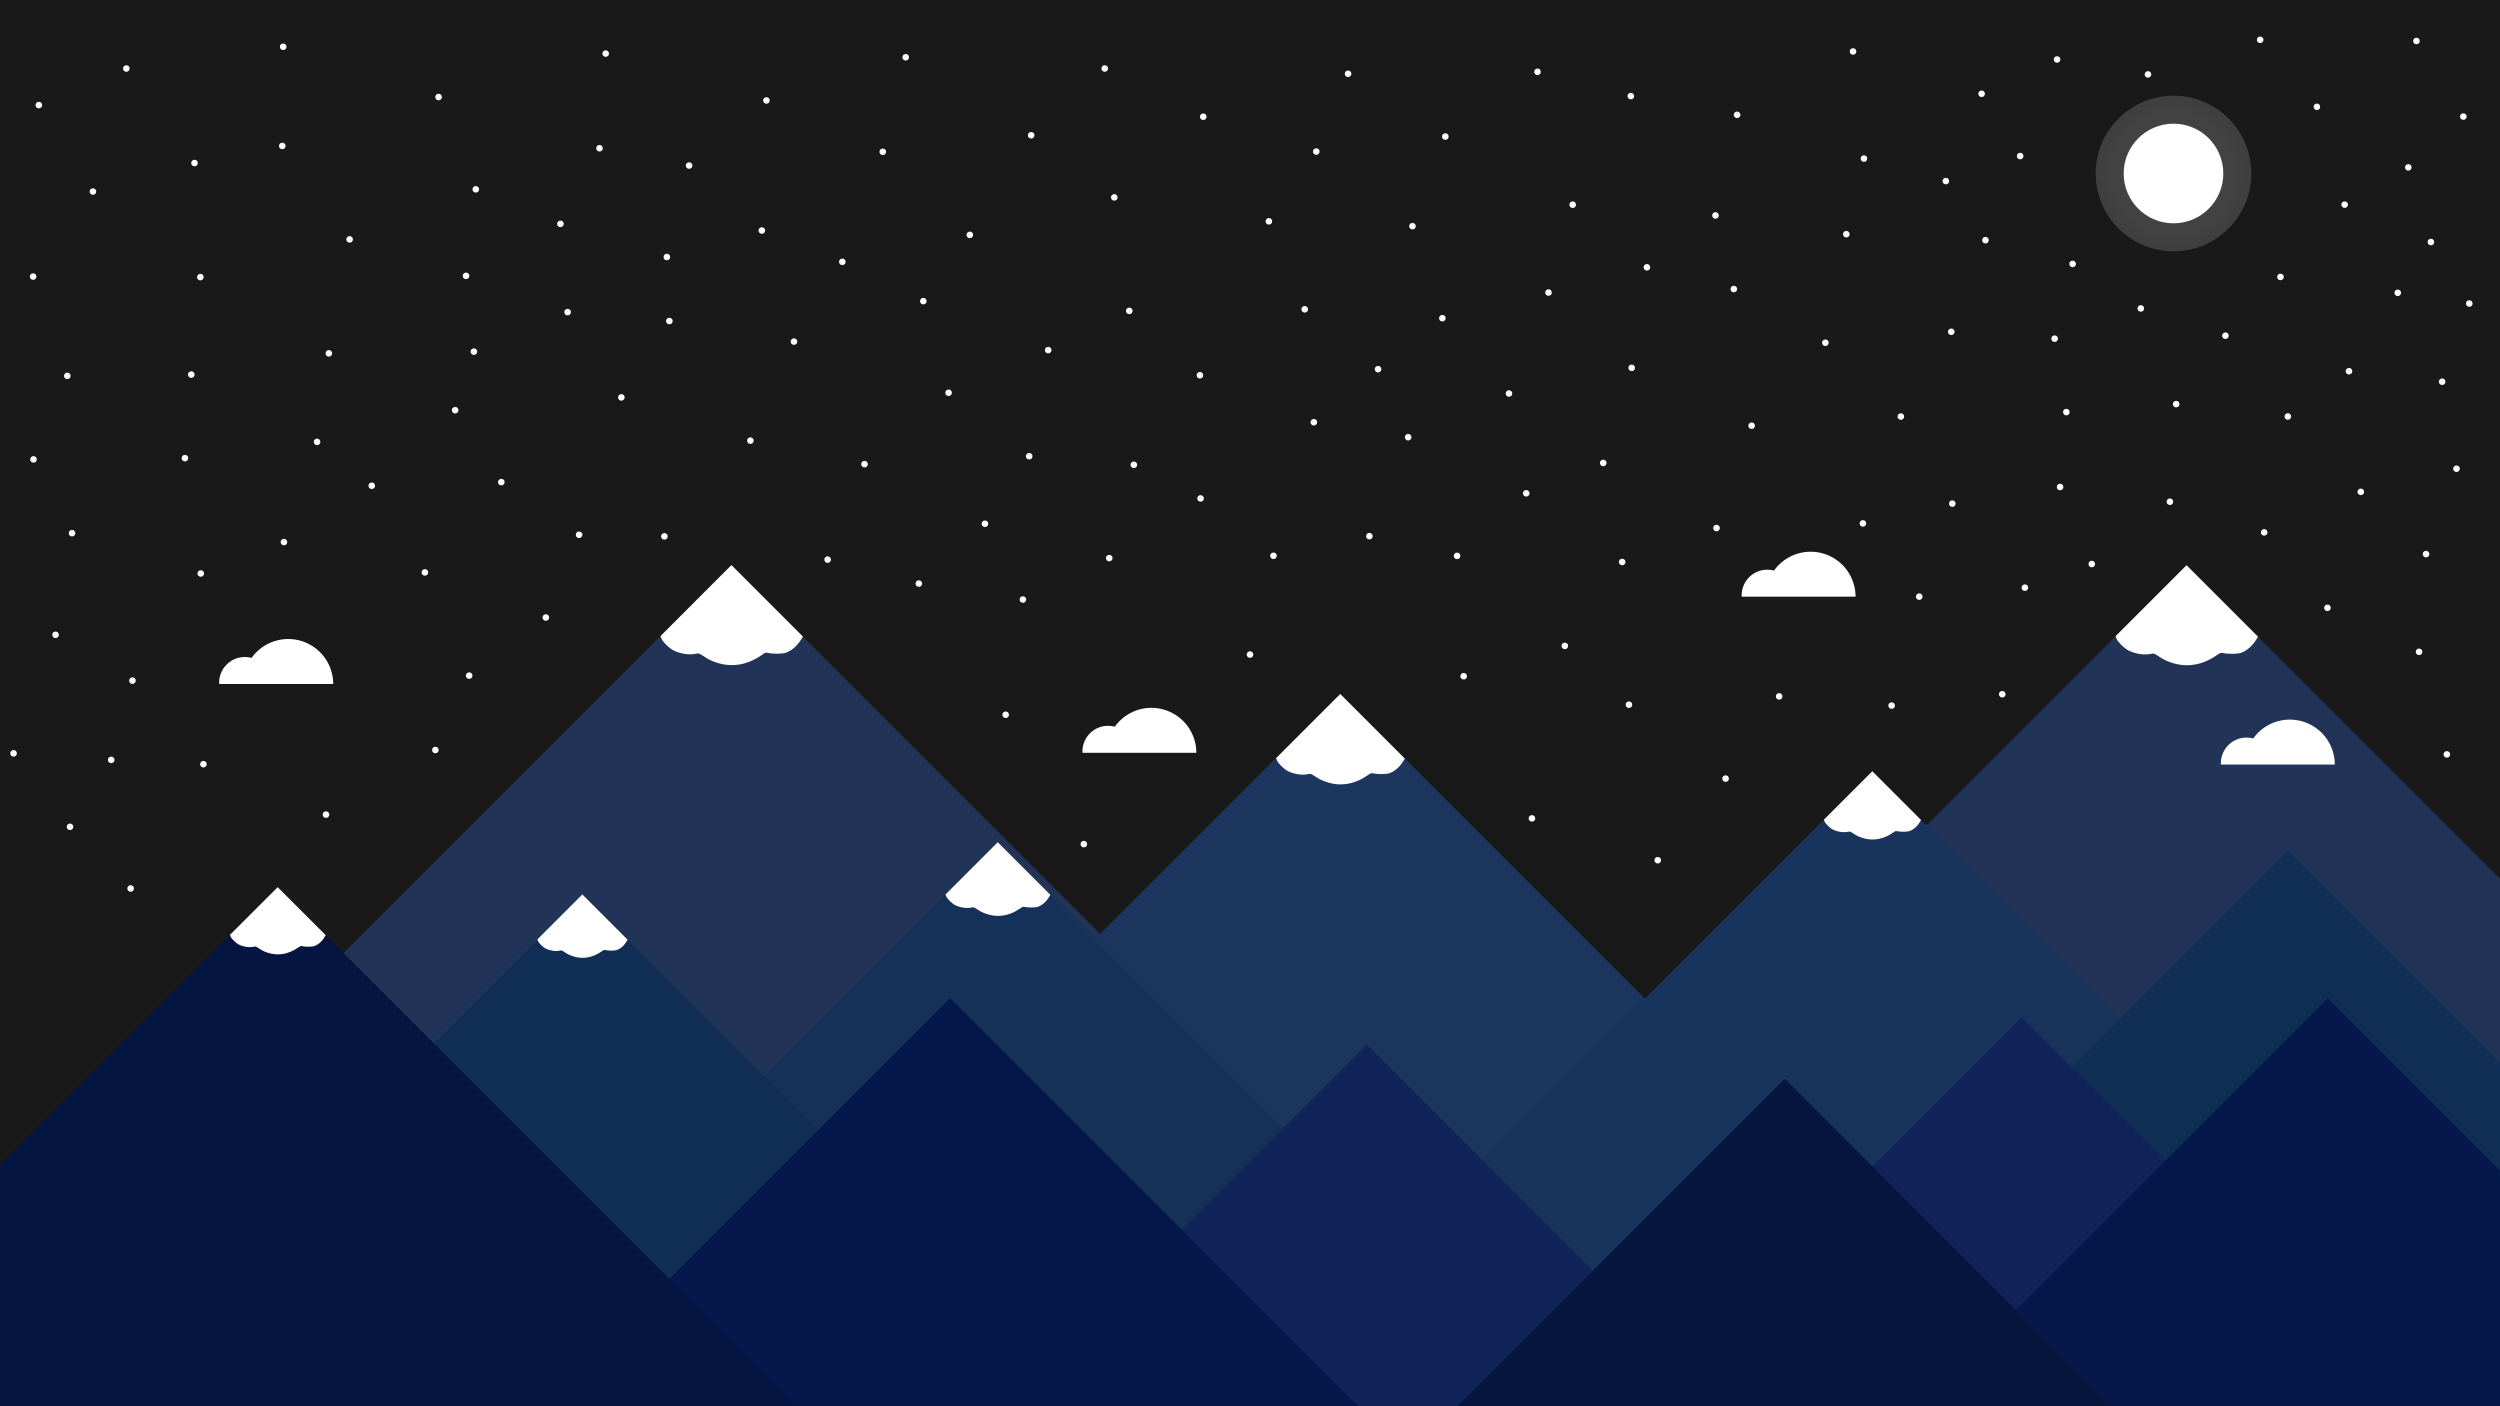 <ns0:svg xmlns:ns0="http://www.w3.org/2000/svg" xmlns:ns1="http://sodipodi.sourceforge.net/DTD/sodipodi-0.dtd" xmlns:ns2="http://www.inkscape.org/namespaces/inkscape" xmlns:ns3="http://www.w3.org/1999/xlink" width="3840" height="2160" viewBox="0 0 1016 571.5" version="1.1" id="svg8" ns1:docname="NightMountains.svg">
  <ns0:defs id="defs2">
    <ns0:linearGradient ns2:collect="always" id="linearGradient887">
      <ns0:stop style="stop-color:#ffffff;stop-opacity:1;" offset="0" id="stop883" />
      <ns0:stop style="stop-color:#ffffff;stop-opacity:0.717" offset="1" id="stop885" />
    </ns0:linearGradient>
    <ns0:radialGradient ns2:collect="always" ns3:href="#linearGradient887" id="radialGradient889" cx="883.311" cy="70.511" fx="883.311" fy="70.511" r="31.618" gradientUnits="userSpaceOnUse" gradientTransform="matrix(1.14,0,0,1.142,-123.982,-10.003)" />
  </ns0:defs>
  <ns1:namedview id="base" pagecolor="#ffffff" bordercolor="#666666" borderopacity="1.0" ns2:pageopacity="0.0" ns2:pageshadow="2" ns2:zoom="0.1767767" ns2:cx="2121.1027" ns2:cy="1029.0457" ns2:document-units="px" ns2:current-layer="layer2" ns2:document-rotation="0" showgrid="false" ns2:window-width="1836" ns2:window-height="1016" ns2:window-x="0" ns2:window-y="0" ns2:window-maximized="1" units="px" borderlayer="true" />
  <ns0:g ns2:label="Background" ns2:groupmode="layer" id="layer1" style="display:inline">
    <ns0:rect style="fill:#191919;fill-opacity:1;stroke:none;stroke-width:0.167;stroke-linecap:round;stroke-linejoin:round;stroke-miterlimit:4;stroke-dasharray:none;paint-order:markers fill stroke" id="rect1040" width="1016" height="571.5" x="0" y="0" />
  </ns0:g>
  <ns0:g ns2:groupmode="layer" id="layer3" ns2:label="Mountains" style="display:inline">
    <ns0:path id="rect898" style="opacity:1;fill:#213457;fill-opacity:1;stroke:none;stroke-width:8.734;stroke-linecap:round;stroke-linejoin:round;paint-order:markers fill stroke" d="M 297.255,229.661 -44.584,571.503 h 683.681 z" />
    <ns0:path id="path916" style="opacity:1;fill:#1c365f;fill-opacity:1;stroke:none;stroke-width:8.734;stroke-linecap:round;stroke-linejoin:round;paint-order:markers fill stroke" d="M 544.674,282.048 202.834,623.89 h 683.681 z" />
    <ns0:path id="path918" style="opacity:1;fill:#213457;fill-opacity:1;stroke:none;stroke-width:8.734;stroke-linecap:round;stroke-linejoin:round;paint-order:markers fill stroke" d="M 888.606,229.711 546.766,571.552 h 683.681 z" />
    <ns0:path id="path922" style="opacity:1;fill:#15315a;fill-opacity:1;stroke:none;stroke-width:8.734;stroke-linecap:round;stroke-linejoin:round;paint-order:markers fill stroke" d="M 405.485,342.288 63.646,684.13 H 747.327 Z" />
    <ns0:path id="path920" style="opacity:1;fill:#112e57;fill-opacity:1;stroke:none;stroke-width:8.734;stroke-linecap:round;stroke-linejoin:round;paint-order:markers fill stroke" d="M 236.665,363.499 -105.175,705.341 h 683.681 z" />
    <ns0:path id="path924" style="opacity:1;fill:#18335c;fill-opacity:1;stroke:none;stroke-width:8.734;stroke-linecap:round;stroke-linejoin:round;paint-order:markers fill stroke" d="M 760.902,313.447 419.063,655.289 h 683.68 z" />
    <ns0:path id="path926" style="opacity:1;fill:#112e57;fill-opacity:1;stroke:none;stroke-width:8.734;stroke-linecap:round;stroke-linejoin:round;paint-order:markers fill stroke" d="M 929.924,345.798 588.084,687.64 h 683.681 z" />
    <ns0:path id="path928" style="opacity:1;fill:#112459;fill-opacity:1;stroke:none;stroke-width:8.734;stroke-linecap:round;stroke-linejoin:round;paint-order:markers fill stroke" d="M 821.684,413.359 479.845,755.201 h 683.681 z" />
    <ns0:path id="path930" style="opacity:1;fill:#112459;fill-opacity:1;stroke:none;stroke-width:8.734;stroke-linecap:round;stroke-linejoin:round;paint-order:markers fill stroke" d="M 555.481,424.442 213.642,766.284 h 683.681 z" />
    <ns0:path id="path934" style="opacity:1;fill:#05184b;fill-opacity:1;stroke:none;stroke-width:8.734;stroke-linecap:round;stroke-linejoin:round;paint-order:markers fill stroke" d="M 386.164,405.594 44.325,747.435 H 728.006 Z" />
    <ns0:path id="path932" style="opacity:1;fill:#041541;fill-opacity:1;stroke:none;stroke-width:8.734;stroke-linecap:round;stroke-linejoin:round;paint-order:markers fill stroke" d="M 112.847,360.533 -228.992,702.374 H 454.689 Z" />
    <ns0:path id="path938" style="opacity:1;fill:#05184b;fill-opacity:1;stroke:none;stroke-width:8.734;stroke-linecap:round;stroke-linejoin:round;paint-order:markers fill stroke" d="M 946.034,405.66 604.195,747.502 h 683.681 z" />
    <ns0:path id="path936" style="opacity:1;fill:#07163f;fill-opacity:1;stroke:none;stroke-width:8.734;stroke-linecap:round;stroke-linejoin:round;paint-order:markers fill stroke" d="M 725.36,438.388 383.52,780.23 h 683.68 z" />
    <ns0:path style="display:inline;opacity:1;fill:#ffffff;fill-opacity:1;stroke-width:0.265" d="m 297.255,229.661 c -8.383,8.384 0,0 -28.82,28.821 l 0.362,1 c 0.491,1.357 3.26,4.056 5.043,4.915 2.861,1.379 6.452,1.874 9.116,1.256 0.975,-0.226 1.165,-0.165 2.778,0.899 2.23,1.471 3.148,1.93 5.37,2.686 6.137,2.087 12.493,1.081 18.26,-2.892 1.721,-1.186 1.832,-1.223 2.91,-0.974 1.788,0.413 5.814,0.417 7.278,-0.155 3.105,-1.214 5.114,-3.657 6.749,-6.511 0,0 -21.325,-21.325 -29.045,-29.046 z" id="path1063" ns1:nodetypes="ccssssssssccc" />
    <ns0:path style="display:inline;opacity:1;fill:#ffffff;fill-opacity:1;stroke-width:0.178" d="m 112.847,360.533 c -5.638,5.638 0,0 -19.383,19.383 l 0.243,0.673 c 0.33,0.912 2.192,2.728 3.391,3.306 1.924,0.927 4.339,1.26 6.131,0.845 0.656,-0.152 0.783,-0.111 1.868,0.605 1.5,0.989 2.117,1.298 3.611,1.806 4.128,1.404 8.402,0.727 12.28,-1.945 1.158,-0.797 1.232,-0.822 1.957,-0.655 1.203,0.278 3.91,0.28 4.894,-0.105 2.088,-0.817 3.44,-2.46 4.539,-4.379 0,0 -14.342,-14.342 -19.534,-19.534 z" id="path1078" ns1:nodetypes="ccssssssssccc" />
    <ns0:path style="display:inline;opacity:1;fill:#ffffff;fill-opacity:1;stroke-width:0.168" d="m 236.665,363.499 c -5.315,5.316 0,0 -18.274,18.275 l 0.229,0.634 c 0.311,0.86 2.067,2.572 3.197,3.116 1.814,0.874 4.091,1.188 5.78,0.797 0.618,-0.143 0.738,-0.104 1.762,0.57 1.414,0.933 1.996,1.224 3.405,1.703 3.892,1.324 7.921,0.685 11.578,-1.834 1.091,-0.752 1.162,-0.775 1.845,-0.618 1.134,0.262 3.687,0.264 4.615,-0.099 1.969,-0.77 3.243,-2.319 4.28,-4.128 0,0 -13.522,-13.522 -18.417,-18.417 z" id="path1080" ns1:nodetypes="ccssssssssccc" />
    <ns0:path style="display:inline;opacity:1;fill:#ffffff;fill-opacity:1;stroke-width:0.195" d="m 405.485,342.288 c -6.175,6.176 0,0 -21.231,21.231 l 0.266,0.737 c 0.361,0.999 2.401,2.988 3.715,3.621 2.108,1.016 4.753,1.38 6.715,0.925 0.718,-0.167 0.858,-0.121 2.047,0.662 1.643,1.084 2.319,1.422 3.956,1.978 4.521,1.538 9.203,0.796 13.451,-2.13 1.268,-0.874 1.35,-0.901 2.144,-0.718 1.317,0.304 4.283,0.307 5.361,-0.115 2.287,-0.894 3.768,-2.694 4.972,-4.796 0,0 -15.709,-15.709 -21.396,-21.396 z" id="path1082" ns1:nodetypes="ccssssssssccc" />
    <ns0:path style="display:inline;opacity:1;fill:#ffffff;fill-opacity:1;stroke-width:0.239" d="m 544.674,282.048 c -7.577,7.577 0,0 -26.048,26.049 l 0.327,0.904 c 0.443,1.226 2.946,3.666 4.558,4.442 2.586,1.246 5.832,1.694 8.239,1.135 0.881,-0.204 1.053,-0.149 2.511,0.813 2.016,1.329 2.846,1.744 4.853,2.427 5.547,1.887 11.291,0.977 16.504,-2.614 1.556,-1.072 1.656,-1.105 2.63,-0.88 1.616,0.373 5.255,0.377 6.578,-0.141 2.806,-1.097 4.622,-3.305 6.1,-5.884 0,0 -19.274,-19.274 -26.251,-26.252 z" id="path1084" ns1:nodetypes="ccssssssssccc" />
    <ns0:path style="display:inline;opacity:1;fill:#ffffff;fill-opacity:1;stroke-width:0.181" d="m 760.902,313.447 c -5.723,5.723 0,0 -19.674,19.674 l 0.247,0.683 c 0.335,0.926 2.225,2.769 3.442,3.355 1.953,0.941 4.404,1.279 6.223,0.858 0.665,-0.154 0.795,-0.113 1.896,0.614 1.523,1.004 2.149,1.318 3.666,1.833 4.19,1.425 8.528,0.738 12.465,-1.974 1.175,-0.809 1.251,-0.835 1.987,-0.665 1.221,0.282 3.969,0.284 4.968,-0.106 2.119,-0.829 3.491,-2.497 4.607,-4.444 0,0 -14.557,-14.557 -19.827,-19.827 z" id="path1086" ns1:nodetypes="ccssssssssccc" />
    <ns0:path style="display:inline;opacity:1;fill:#ffffff;fill-opacity:1;stroke-width:0.265" d="m 888.606,229.711 c -8.383,8.384 0,0 -28.82,28.821 l 0.362,1 c 0.491,1.357 3.26,4.056 5.043,4.915 2.861,1.379 6.452,1.874 9.116,1.256 0.975,-0.226 1.165,-0.165 2.778,0.899 2.23,1.471 3.148,1.93 5.37,2.686 6.137,2.087 12.493,1.081 18.26,-2.892 1.721,-1.186 1.832,-1.223 2.91,-0.974 1.788,0.413 5.814,0.417 7.278,-0.155 3.105,-1.214 5.114,-3.657 6.749,-6.511 0,0 -21.325,-21.325 -29.045,-29.046 z" id="path1088" ns1:nodetypes="ccssssssssccc" />
  </ns0:g>
  <ns0:g ns2:groupmode="layer" id="layer2" ns2:label="Sky" style="display:inline">
    <ns0:g id="g1207">
      <ns0:circle style="opacity:0.218;fill:url(#radialGradient889);fill-opacity:1;stroke:none;stroke-width:2.161;stroke-linecap:round;stroke-linejoin:round;paint-order:markers fill stroke" id="circle881" cx="883.311" cy="70.511" r="31.618" />
      <ns0:circle style="opacity:1;fill:#ffffff;stroke:none;stroke-width:1.383;stroke-linecap:round;stroke-linejoin:round;paint-order:markers fill stroke" id="path940" cx="883.311" cy="70.511" r="20.241" />
    </ns0:g>
    <ns0:path id="path868" style="fill:#ffffff;fill-opacity:1;stroke-width:8.443;stroke-linecap:round;stroke-linejoin:round;paint-order:markers fill stroke" d="m 441.885,980 a 69,69 0 0 0 -56.104,29 39.32,39.32 0 0 0 -10.361,-1.389 39.32,39.32 0 0 0 -39.32,39.318 39.32,39.32 0 0 0 0.055,2.07 h 174.848 a 69,69 0 0 0 -69,-69 69,69 0 0 0 -0.117,0 z" transform="scale(0.265)" />
    <ns0:path id="path877" style="fill:#ffffff;fill-opacity:1;stroke-width:2.234;stroke-linecap:round;stroke-linejoin:round;paint-order:markers fill stroke" d="m 467.897,287.671 a 18.256,18.256 0 0 0 -14.844,7.673 10.403,10.403 0 0 0 -2.741,-0.367 10.403,10.403 0 0 0 -10.403,10.403 10.403,10.403 0 0 0 0.015,0.548 h 46.262 a 18.256,18.256 0 0 0 -18.256,-18.256 18.256,18.256 0 0 0 -0.031,0 z" />
    <ns0:path id="path879" style="fill:#ffffff;fill-opacity:1;stroke-width:2.234;stroke-linecap:round;stroke-linejoin:round;paint-order:markers fill stroke" d="m 735.805,224.224 a 18.256,18.256 0 0 0 -14.844,7.673 10.403,10.403 0 0 0 -2.741,-0.367 10.403,10.403 0 0 0 -10.403,10.403 10.403,10.403 0 0 0 0.015,0.548 h 46.262 a 18.256,18.256 0 0 0 -18.256,-18.256 18.256,18.256 0 0 0 -0.031,0 z" />
    <ns0:circle style="display:inline;opacity:1;fill:#ffffff;fill-opacity:1;stroke-width:2.288;stroke-linecap:round;stroke-linejoin:round;paint-order:markers fill stroke" id="path891" cx="189.404" cy="112.109" r="1.323" />
    <ns0:circle style="display:inline;opacity:1;fill:#ffffff;fill-opacity:1;stroke-width:2.288;stroke-linecap:round;stroke-linejoin:round;paint-order:markers fill stroke" id="circle894" cx="184.977" cy="166.706" r="1.323" />
    <ns0:circle style="display:inline;opacity:1;fill:#ffffff;fill-opacity:1;stroke-width:2.288;stroke-linecap:round;stroke-linejoin:round;paint-order:markers fill stroke" id="circle896" cx="533.946" cy="171.591" r="1.323" />
    <ns0:circle style="display:inline;opacity:1;fill:#ffffff;fill-opacity:1;stroke-width:2.288;stroke-linecap:round;stroke-linejoin:round;paint-order:markers fill stroke" id="circle898" cx="235.346" cy="217.338" r="1.323" />
    <ns0:circle style="display:inline;opacity:1;fill:#ffffff;fill-opacity:1;stroke-width:2.288;stroke-linecap:round;stroke-linejoin:round;paint-order:markers fill stroke" id="circle900" cx="705.956" cy="46.667" r="1.323" />
    <ns0:circle style="display:inline;opacity:1;fill:#ffffff;fill-opacity:1;stroke-width:2.288;stroke-linecap:round;stroke-linejoin:round;paint-order:markers fill stroke" id="circle902" cx="574.034" cy="91.914" r="1.323" />
    <ns0:circle style="display:inline;opacity:1;fill:#ffffff;fill-opacity:1;stroke-width:2.288;stroke-linecap:round;stroke-linejoin:round;paint-order:markers fill stroke" id="circle904" cx="53.826" cy="276.602" r="1.323" />
    <ns0:circle style="display:inline;opacity:1;fill:#ffffff;fill-opacity:1;stroke-width:2.288;stroke-linecap:round;stroke-linejoin:round;paint-order:markers fill stroke" id="circle906" cx="322.682" cy="138.827" r="1.323" />
    <ns0:circle style="display:inline;opacity:1;fill:#ffffff;fill-opacity:1;stroke-width:2.288;stroke-linecap:round;stroke-linejoin:round;paint-order:markers fill stroke" id="circle908" cx="400.284" cy="212.861" r="1.323" />
    <ns0:circle style="display:inline;opacity:1;fill:#ffffff;fill-opacity:1;stroke-width:2.288;stroke-linecap:round;stroke-linejoin:round;paint-order:markers fill stroke" id="circle910" cx="792.995" cy="134.835" r="1.323" />
    <ns0:circle style="display:inline;opacity:1;fill:#ffffff;fill-opacity:1;stroke-width:2.288;stroke-linecap:round;stroke-linejoin:round;paint-order:markers fill stroke" id="circle912" cx="624.837" cy="29.186" r="1.323" />
    <ns0:circle style="display:inline;opacity:1;fill:#ffffff;fill-opacity:1;stroke-width:2.288;stroke-linecap:round;stroke-linejoin:round;paint-order:markers fill stroke" id="circle914" cx="534.93" cy="61.602" r="1.323" />
    <ns0:circle style="display:inline;opacity:1;fill:#ffffff;fill-opacity:1;stroke-width:2.288;stroke-linecap:round;stroke-linejoin:round;paint-order:markers fill stroke" id="circle916" cx="419.068" cy="54.977" r="1.323" />
    <ns0:circle style="display:inline;opacity:1;fill:#ffffff;fill-opacity:1;stroke-width:2.288;stroke-linecap:round;stroke-linejoin:round;paint-order:markers fill stroke" id="circle918" cx="452.84" cy="80.221" r="1.323" />
    <ns0:circle style="display:inline;opacity:1;fill:#ffffff;fill-opacity:1;stroke-width:2.288;stroke-linecap:round;stroke-linejoin:round;paint-order:markers fill stroke" id="circle920" cx="425.982" cy="142.281" r="1.323" />
    <ns0:circle style="display:inline;opacity:1;fill:#ffffff;fill-opacity:1;stroke-width:2.288;stroke-linecap:round;stroke-linejoin:round;paint-order:markers fill stroke" id="circle922" cx="790.79" cy="73.59" r="1.323" />
    <ns0:circle style="display:inline;opacity:1;fill:#ffffff;fill-opacity:1;stroke-width:2.288;stroke-linecap:round;stroke-linejoin:round;paint-order:markers fill stroke" id="circle924" cx="311.481" cy="40.834" r="1.323" />
    <ns0:circle style="display:inline;opacity:1;fill:#ffffff;fill-opacity:1;stroke-width:2.288;stroke-linecap:round;stroke-linejoin:round;paint-order:markers fill stroke" id="circle926" cx="178.242" cy="39.441" r="1.323" />
    <ns0:circle style="display:inline;opacity:1;fill:#ffffff;fill-opacity:1;stroke-width:2.288;stroke-linecap:round;stroke-linejoin:round;paint-order:markers fill stroke" id="circle928" cx="81.426" cy="112.628" r="1.323" />
    <ns0:circle style="display:inline;opacity:1;fill:#ffffff;fill-opacity:1;stroke-width:2.288;stroke-linecap:round;stroke-linejoin:round;paint-order:markers fill stroke" id="circle930" cx="221.84" cy="250.956" r="1.323" />
    <ns0:circle style="display:inline;opacity:1;fill:#ffffff;fill-opacity:1;stroke-width:2.288;stroke-linecap:round;stroke-linejoin:round;paint-order:markers fill stroke" id="circle932" cx="75.163" cy="186.191" r="1.323" />
    <ns0:circle style="display:inline;opacity:1;fill:#ffffff;fill-opacity:1;stroke-width:2.288;stroke-linecap:round;stroke-linejoin:round;paint-order:markers fill stroke" id="circle934" cx="51.345" cy="27.847" r="1.323" />
    <ns0:circle style="display:inline;opacity:1;fill:#ffffff;fill-opacity:1;stroke-width:2.288;stroke-linecap:round;stroke-linejoin:round;paint-order:markers fill stroke" id="circle936" cx="271.014" cy="104.451" r="1.323" />
    <ns0:circle style="display:inline;opacity:1;fill:#ffffff;fill-opacity:1;stroke-width:2.288;stroke-linecap:round;stroke-linejoin:round;paint-order:markers fill stroke" id="circle938" cx="114.722" cy="59.312" r="1.323" />
    <ns0:circle style="display:inline;opacity:1;fill:#ffffff;fill-opacity:1;stroke-width:2.288;stroke-linecap:round;stroke-linejoin:round;paint-order:markers fill stroke" id="circle940" cx="530.248" cy="125.697" r="1.323" />
    <ns0:circle style="display:inline;opacity:1;fill:#ffffff;fill-opacity:1;stroke-width:2.288;stroke-linecap:round;stroke-linejoin:round;paint-order:markers fill stroke" id="circle942" cx="487.903" cy="202.559" r="1.323" />
    <ns0:circle style="display:inline;opacity:1;fill:#ffffff;fill-opacity:1;stroke-width:2.288;stroke-linecap:round;stroke-linejoin:round;paint-order:markers fill stroke" id="circle944" cx="252.522" cy="161.511" r="1.323" />
    <ns0:circle style="display:inline;opacity:1;fill:#ffffff;fill-opacity:1;stroke-width:2.288;stroke-linecap:round;stroke-linejoin:round;paint-order:markers fill stroke" id="circle946" cx="82.672" cy="310.565" r="1.323" />
    <ns0:circle style="display:inline;opacity:1;fill:#ffffff;fill-opacity:1;stroke-width:2.288;stroke-linecap:round;stroke-linejoin:round;paint-order:markers fill stroke" id="circle948" cx="394.146" cy="95.451" r="1.323" />
    <ns0:circle style="display:inline;opacity:1;fill:#ffffff;fill-opacity:1;stroke-width:2.288;stroke-linecap:round;stroke-linejoin:round;paint-order:markers fill stroke" id="circle950" cx="375.239" cy="122.381" r="1.323" />
    <ns0:circle style="display:inline;opacity:1;fill:#ffffff;fill-opacity:1;stroke-width:2.288;stroke-linecap:round;stroke-linejoin:round;paint-order:markers fill stroke" id="circle952" cx="53.084" cy="361.08" r="1.323" />
    <ns0:circle style="display:inline;opacity:1;fill:#ffffff;fill-opacity:1;stroke-width:2.288;stroke-linecap:round;stroke-linejoin:round;paint-order:markers fill stroke" id="circle954" cx="272.035" cy="130.473" r="1.323" />
    <ns0:circle style="display:inline;opacity:1;fill:#ffffff;fill-opacity:1;stroke-width:2.288;stroke-linecap:round;stroke-linejoin:round;paint-order:markers fill stroke" id="circle956" cx="418.275" cy="185.419" r="1.323" />
    <ns0:circle style="display:inline;opacity:1;fill:#ffffff;fill-opacity:1;stroke-width:2.288;stroke-linecap:round;stroke-linejoin:round;paint-order:markers fill stroke" id="circle958" cx="458.937" cy="126.338" r="1.323" />
    <ns0:circle style="display:inline;opacity:1;fill:#ffffff;fill-opacity:1;stroke-width:2.288;stroke-linecap:round;stroke-linejoin:round;paint-order:markers fill stroke" id="circle960" cx="373.418" cy="237.165" r="1.323" />
    <ns0:circle style="display:inline;opacity:1;fill:#ffffff;fill-opacity:1;stroke-width:2.288;stroke-linecap:round;stroke-linejoin:round;paint-order:markers fill stroke" id="circle962" cx="659.254" cy="228.395" r="1.323" />
    <ns0:circle style="display:inline;opacity:1;fill:#ffffff;fill-opacity:1;stroke-width:2.288;stroke-linecap:round;stroke-linejoin:round;paint-order:markers fill stroke" id="circle964" cx="992.494" cy="155.126" r="1.323" />
    <ns0:circle style="display:inline;opacity:1;fill:#ffffff;fill-opacity:1;stroke-width:2.288;stroke-linecap:round;stroke-linejoin:round;paint-order:markers fill stroke" id="circle966" cx="508" cy="266.018" r="1.323" />
    <ns0:circle style="display:inline;opacity:1;fill:#ffffff;fill-opacity:1;stroke-width:2.288;stroke-linecap:round;stroke-linejoin:round;paint-order:markers fill stroke" id="circle968" cx="697.18" cy="87.559" r="1.323" />
    <ns0:circle style="display:inline;opacity:1;fill:#ffffff;fill-opacity:1;stroke-width:2.288;stroke-linecap:round;stroke-linejoin:round;paint-order:markers fill stroke" id="circle970" cx="629.316" cy="118.889" r="1.323" />
    <ns0:circle style="display:inline;opacity:1;fill:#ffffff;fill-opacity:1;stroke-width:2.288;stroke-linecap:round;stroke-linejoin:round;paint-order:markers fill stroke" id="circle972" cx="81.592" cy="233.067" r="1.323" />
    <ns0:circle style="display:inline;opacity:1;fill:#ffffff;fill-opacity:1;stroke-width:2.288;stroke-linecap:round;stroke-linejoin:round;paint-order:markers fill stroke" id="circle974" cx="592.16" cy="225.909" r="1.323" />
    <ns0:circle style="display:inline;opacity:1;fill:#ffffff;fill-opacity:1;stroke-width:2.288;stroke-linecap:round;stroke-linejoin:round;paint-order:markers fill stroke" id="circle976" cx="662.008" cy="286.386" r="1.323" />
    <ns0:circle style="display:inline;opacity:1;fill:#ffffff;fill-opacity:1;stroke-width:2.288;stroke-linecap:round;stroke-linejoin:round;paint-order:markers fill stroke" id="circle978" cx="622.582" cy="332.592" r="1.323" />
    <ns0:circle style="display:inline;opacity:1;fill:#ffffff;fill-opacity:1;stroke-width:2.288;stroke-linecap:round;stroke-linejoin:round;paint-order:markers fill stroke" id="circle980" cx="673.711" cy="349.597" r="1.323" />
    <ns0:circle style="display:inline;opacity:1;fill:#ffffff;fill-opacity:1;stroke-width:2.288;stroke-linecap:round;stroke-linejoin:round;paint-order:markers fill stroke" id="circle982" cx="723.049" cy="283.008" r="1.323" />
    <ns0:circle style="display:inline;opacity:1;fill:#ffffff;fill-opacity:1;stroke-width:2.288;stroke-linecap:round;stroke-linejoin:round;paint-order:markers fill stroke" id="circle984" cx="635.952" cy="262.491" r="1.323" />
    <ns0:circle style="display:inline;opacity:1;fill:#ffffff;fill-opacity:1;stroke-width:2.288;stroke-linecap:round;stroke-linejoin:round;paint-order:markers fill stroke" id="circle986" cx="517.542" cy="225.874" r="1.323" />
    <ns0:circle style="display:inline;opacity:1;fill:#ffffff;fill-opacity:1;stroke-width:2.288;stroke-linecap:round;stroke-linejoin:round;paint-order:markers fill stroke" id="circle988" cx="663.114" cy="149.487" r="1.323" />
    <ns0:circle style="display:inline;opacity:1;fill:#ffffff;fill-opacity:1;stroke-width:2.288;stroke-linecap:round;stroke-linejoin:round;paint-order:markers fill stroke" id="circle990" cx="711.867" cy="173.007" r="1.323" />
    <ns0:circle style="display:inline;opacity:1;fill:#ffffff;fill-opacity:1;stroke-width:2.288;stroke-linecap:round;stroke-linejoin:round;paint-order:markers fill stroke" id="circle992" cx="336.35" cy="227.426" r="1.323" />
    <ns0:circle style="display:inline;opacity:1;fill:#ffffff;fill-opacity:1;stroke-width:2.288;stroke-linecap:round;stroke-linejoin:round;paint-order:markers fill stroke" id="circle994" cx="594.842" cy="274.828" r="1.323" />
    <ns0:circle style="display:inline;opacity:1;fill:#ffffff;fill-opacity:1;stroke-width:2.288;stroke-linecap:round;stroke-linejoin:round;paint-order:markers fill stroke" id="circle996" cx="190.676" cy="274.569" r="1.323" />
    <ns0:circle style="display:inline;opacity:1;fill:#ffffff;fill-opacity:1;stroke-width:2.288;stroke-linecap:round;stroke-linejoin:round;paint-order:markers fill stroke" id="circle998" cx="662.767" cy="39.057" r="1.323" />
    <ns0:circle style="display:inline;opacity:1;fill:#ffffff;fill-opacity:1;stroke-width:2.288;stroke-linecap:round;stroke-linejoin:round;paint-order:markers fill stroke" id="circle1000" cx="669.306" cy="108.634" r="1.323" />
    <ns0:circle style="display:inline;opacity:1;fill:#ffffff;fill-opacity:1;stroke-width:2.288;stroke-linecap:round;stroke-linejoin:round;paint-order:markers fill stroke" id="circle1002" cx="408.703" cy="290.478" r="1.323" />
    <ns0:circle style="display:inline;opacity:1;fill:#ffffff;fill-opacity:1;stroke-width:2.288;stroke-linecap:round;stroke-linejoin:round;paint-order:markers fill stroke" id="circle1004" cx="132.484" cy="331.054" r="1.323" />
    <ns0:circle style="display:inline;opacity:1;fill:#ffffff;fill-opacity:1;stroke-width:2.288;stroke-linecap:round;stroke-linejoin:round;paint-order:markers fill stroke" id="circle1006" cx="151.082" cy="197.411" r="1.323" />
    <ns0:circle style="display:inline;opacity:1;fill:#ffffff;fill-opacity:1;stroke-width:2.288;stroke-linecap:round;stroke-linejoin:round;paint-order:markers fill stroke" id="circle1008" cx="415.701" cy="243.656" r="1.323" />
    <ns0:circle style="display:inline;opacity:1;fill:#ffffff;fill-opacity:1;stroke-width:2.288;stroke-linecap:round;stroke-linejoin:round;paint-order:markers fill stroke" id="circle1010" cx="697.593" cy="214.596" r="1.323" />
    <ns0:circle style="display:inline;opacity:1;fill:#ffffff;fill-opacity:1;stroke-width:2.288;stroke-linecap:round;stroke-linejoin:round;paint-order:markers fill stroke" id="circle1012" cx="704.629" cy="117.46" r="1.323" />
    <ns0:circle style="display:inline;opacity:1;fill:#ffffff;fill-opacity:1;stroke-width:2.288;stroke-linecap:round;stroke-linejoin:round;paint-order:markers fill stroke" id="circle1014" cx="270.009" cy="217.983" r="1.323" />
    <ns0:circle style="display:inline;opacity:1;fill:#ffffff;fill-opacity:1;stroke-width:2.288;stroke-linecap:round;stroke-linejoin:round;paint-order:markers fill stroke" id="circle1016" cx="547.86" cy="29.983" r="1.323" />
    <ns0:circle style="display:inline;opacity:1;fill:#ffffff;fill-opacity:1;stroke-width:2.288;stroke-linecap:round;stroke-linejoin:round;paint-order:markers fill stroke" id="circle1018" cx="133.652" cy="143.614" r="1.323" />
    <ns0:circle style="display:inline;opacity:1;fill:#ffffff;fill-opacity:1;stroke-width:2.288;stroke-linecap:round;stroke-linejoin:round;paint-order:markers fill stroke" id="circle1020" cx="487.655" cy="152.507" r="1.323" />
    <ns0:circle style="display:inline;opacity:1;fill:#ffffff;fill-opacity:1;stroke-width:2.288;stroke-linecap:round;stroke-linejoin:round;paint-order:markers fill stroke" id="circle1022" cx="586.177" cy="129.309" r="1.323" />
    <ns0:circle style="display:inline;opacity:1;fill:#ffffff;fill-opacity:1;stroke-width:2.288;stroke-linecap:round;stroke-linejoin:round;paint-order:markers fill stroke" id="circle1024" cx="515.675" cy="89.95" r="1.323" />
    <ns0:circle style="display:inline;opacity:1;fill:#ffffff;fill-opacity:1;stroke-width:2.288;stroke-linecap:round;stroke-linejoin:round;paint-order:markers fill stroke" id="circle1026" cx="489.004" cy="47.446" r="1.323" />
    <ns0:circle style="display:inline;opacity:1;fill:#ffffff;fill-opacity:1;stroke-width:2.288;stroke-linecap:round;stroke-linejoin:round;paint-order:markers fill stroke" id="circle1028" cx="351.341" cy="188.63" r="1.323" />
    <ns0:circle style="display:inline;opacity:1;fill:#ffffff;fill-opacity:1;stroke-width:2.288;stroke-linecap:round;stroke-linejoin:round;paint-order:markers fill stroke" id="circle1030" cx="176.934" cy="304.806" r="1.323" />
    <ns0:circle style="display:inline;opacity:1;fill:#ffffff;fill-opacity:1;stroke-width:2.288;stroke-linecap:round;stroke-linejoin:round;paint-order:markers fill stroke" id="circle1032" cx="620.252" cy="200.476" r="1.323" />
    <ns0:circle style="display:inline;opacity:1;fill:#ffffff;fill-opacity:1;stroke-width:2.288;stroke-linecap:round;stroke-linejoin:round;paint-order:markers fill stroke" id="circle1034" cx="358.755" cy="61.69" r="1.323" />
    <ns0:circle style="display:inline;opacity:1;fill:#ffffff;fill-opacity:1;stroke-width:2.288;stroke-linecap:round;stroke-linejoin:round;paint-order:markers fill stroke" id="circle1036" cx="556.522" cy="217.893" r="1.323" />
    <ns0:circle style="display:inline;opacity:1;fill:#ffffff;fill-opacity:1;stroke-width:2.288;stroke-linecap:round;stroke-linejoin:round;paint-order:markers fill stroke" id="circle1038" cx="639.143" cy="83.186" r="1.323" />
    <ns0:circle style="display:inline;opacity:1;fill:#ffffff;fill-opacity:1;stroke-width:2.288;stroke-linecap:round;stroke-linejoin:round;paint-order:markers fill stroke" id="circle1040" cx="587.385" cy="55.501" r="1.323" />
    <ns0:circle style="display:inline;opacity:1;fill:#ffffff;fill-opacity:1;stroke-width:2.288;stroke-linecap:round;stroke-linejoin:round;paint-order:markers fill stroke" id="circle1042" cx="304.962" cy="179.071" r="1.323" />
    <ns0:circle style="display:inline;opacity:1;fill:#ffffff;fill-opacity:1;stroke-width:2.288;stroke-linecap:round;stroke-linejoin:round;paint-order:markers fill stroke" id="circle1044" cx="806.881" cy="97.605" r="1.323" />
    <ns0:circle style="display:inline;opacity:1;fill:#ffffff;fill-opacity:1;stroke-width:2.288;stroke-linecap:round;stroke-linejoin:round;paint-order:markers fill stroke" id="circle1046" cx="1001.106" cy="47.382" r="1.323" />
    <ns0:circle style="display:inline;opacity:1;fill:#ffffff;fill-opacity:1;stroke-width:2.288;stroke-linecap:round;stroke-linejoin:round;paint-order:markers fill stroke" id="circle1048" cx="835.008" cy="137.636" r="1.323" />
    <ns0:circle style="display:inline;opacity:1;fill:#ffffff;fill-opacity:1;stroke-width:2.288;stroke-linecap:round;stroke-linejoin:round;paint-order:markers fill stroke" id="circle1050" cx="772.509" cy="169.287" r="1.323" />
    <ns0:circle style="display:inline;opacity:1;fill:#ffffff;fill-opacity:1;stroke-width:2.288;stroke-linecap:round;stroke-linejoin:round;paint-order:markers fill stroke" id="circle1052" cx="651.551" cy="188.144" r="1.323" />
    <ns0:circle style="display:inline;opacity:1;fill:#ffffff;fill-opacity:1;stroke-width:2.288;stroke-linecap:round;stroke-linejoin:round;paint-order:markers fill stroke" id="circle1054" cx="793.407" cy="204.669" r="1.323" />
    <ns0:circle style="display:inline;opacity:1;fill:#ffffff;fill-opacity:1;stroke-width:2.288;stroke-linecap:round;stroke-linejoin:round;paint-order:markers fill stroke" id="circle1056" cx="309.612" cy="93.683" r="1.323" />
    <ns0:circle style="display:inline;opacity:1;fill:#ffffff;fill-opacity:1;stroke-width:2.288;stroke-linecap:round;stroke-linejoin:round;paint-order:markers fill stroke" id="circle1058" cx="994.401" cy="306.586" r="1.323" />
    <ns0:circle style="display:inline;opacity:1;fill:#ffffff;fill-opacity:1;stroke-width:2.288;stroke-linecap:round;stroke-linejoin:round;paint-order:markers fill stroke" id="circle1060" cx="959.431" cy="199.879" r="1.323" />
    <ns0:circle style="display:inline;opacity:1;fill:#ffffff;fill-opacity:1;stroke-width:2.288;stroke-linecap:round;stroke-linejoin:round;paint-order:markers fill stroke" id="circle1062" cx="37.764" cy="77.836" r="1.323" />
    <ns0:circle style="display:inline;opacity:1;fill:#ffffff;fill-opacity:1;stroke-width:2.288;stroke-linecap:round;stroke-linejoin:round;paint-order:markers fill stroke" id="circle1064" cx="757.076" cy="212.72" r="1.323" />
    <ns0:circle style="display:inline;opacity:1;fill:#ffffff;fill-opacity:1;stroke-width:2.288;stroke-linecap:round;stroke-linejoin:round;paint-order:markers fill stroke" id="circle1066" cx="822.924" cy="238.823" r="1.323" />
    <ns0:circle style="display:inline;opacity:1;fill:#ffffff;fill-opacity:1;stroke-width:2.288;stroke-linecap:round;stroke-linejoin:round;paint-order:markers fill stroke" id="circle1068" cx="779.975" cy="242.479" r="1.323" />
    <ns0:circle style="display:inline;opacity:1;fill:#ffffff;fill-opacity:1;stroke-width:2.288;stroke-linecap:round;stroke-linejoin:round;paint-order:markers fill stroke" id="circle1070" cx="753.078" cy="20.92" r="1.323" />
    <ns0:circle style="display:inline;opacity:1;fill:#ffffff;fill-opacity:1;stroke-width:2.288;stroke-linecap:round;stroke-linejoin:round;paint-order:markers fill stroke" id="circle1072" cx="945.876" cy="247.025" r="1.323" />
    <ns0:circle style="display:inline;opacity:1;fill:#ffffff;fill-opacity:1;stroke-width:2.288;stroke-linecap:round;stroke-linejoin:round;paint-order:markers fill stroke" id="circle1074" cx="29.276" cy="216.697" r="1.323" />
    <ns0:circle style="display:inline;opacity:1;fill:#ffffff;fill-opacity:1;stroke-width:2.288;stroke-linecap:round;stroke-linejoin:round;paint-order:markers fill stroke" id="circle1076" cx="813.714" cy="282.138" r="1.323" />
    <ns0:circle style="display:inline;opacity:1;fill:#ffffff;fill-opacity:1;stroke-width:2.288;stroke-linecap:round;stroke-linejoin:round;paint-order:markers fill stroke" id="circle1078" cx="998.319" cy="190.499" r="1.323" />
    <ns0:circle style="display:inline;opacity:1;fill:#ffffff;fill-opacity:1;stroke-width:2.288;stroke-linecap:round;stroke-linejoin:round;paint-order:markers fill stroke" id="circle1080" cx="929.773" cy="169.261" r="1.323" />
    <ns0:circle style="display:inline;opacity:1;fill:#ffffff;fill-opacity:1;stroke-width:2.288;stroke-linecap:round;stroke-linejoin:round;paint-order:markers fill stroke" id="circle1082" cx="839.76" cy="167.472" r="1.323" />
    <ns0:circle style="display:inline;opacity:1;fill:#ffffff;fill-opacity:1;stroke-width:2.288;stroke-linecap:round;stroke-linejoin:round;paint-order:markers fill stroke" id="circle1084" cx="904.422" cy="136.42" r="1.323" />
    <ns0:circle style="display:inline;opacity:1;fill:#ffffff;fill-opacity:1;stroke-width:2.288;stroke-linecap:round;stroke-linejoin:round;paint-order:markers fill stroke" id="circle1086" cx="884.395" cy="164.226" r="1.323" />
    <ns0:circle style="display:inline;opacity:1;fill:#ffffff;fill-opacity:1;stroke-width:2.288;stroke-linecap:round;stroke-linejoin:round;paint-order:markers fill stroke" id="circle1088" cx="870.024" cy="125.353" r="1.323" />
    <ns0:circle style="display:inline;opacity:1;fill:#ffffff;fill-opacity:1;stroke-width:2.288;stroke-linecap:round;stroke-linejoin:round;paint-order:markers fill stroke" id="circle1090" cx="368.08" cy="23.283" r="1.323" />
    <ns0:circle style="display:inline;opacity:1;fill:#ffffff;fill-opacity:1;stroke-width:2.288;stroke-linecap:round;stroke-linejoin:round;paint-order:markers fill stroke" id="circle1092" cx="246.166" cy="21.769" r="1.323" />
    <ns0:circle style="display:inline;opacity:1;fill:#ffffff;fill-opacity:1;stroke-width:2.288;stroke-linecap:round;stroke-linejoin:round;paint-order:markers fill stroke" id="circle1094" cx="881.852" cy="203.899" r="1.323" />
    <ns0:circle style="display:inline;opacity:1;fill:#ffffff;fill-opacity:1;stroke-width:2.288;stroke-linecap:round;stroke-linejoin:round;paint-order:markers fill stroke" id="circle1096" cx="850.107" cy="229.222" r="1.323" />
    <ns0:circle style="display:inline;opacity:1;fill:#ffffff;fill-opacity:1;stroke-width:2.288;stroke-linecap:round;stroke-linejoin:round;paint-order:markers fill stroke" id="circle1098" cx="983.106" cy="264.898" r="1.323" />
    <ns0:circle style="display:inline;opacity:1;fill:#ffffff;fill-opacity:1;stroke-width:2.288;stroke-linecap:round;stroke-linejoin:round;paint-order:markers fill stroke" id="circle1100" cx="974.443" cy="118.998" r="1.323" />
    <ns0:circle style="display:inline;opacity:1;fill:#ffffff;fill-opacity:1;stroke-width:2.288;stroke-linecap:round;stroke-linejoin:round;paint-order:markers fill stroke" id="circle1102" cx="837.222" cy="197.912" r="1.323" />
    <ns0:circle style="display:inline;opacity:1;fill:#ffffff;fill-opacity:1;stroke-width:2.288;stroke-linecap:round;stroke-linejoin:round;paint-order:markers fill stroke" id="circle1104" cx="77.74" cy="152.235" r="1.323" />
    <ns0:circle style="display:inline;opacity:1;fill:#ffffff;fill-opacity:1;stroke-width:2.288;stroke-linecap:round;stroke-linejoin:round;paint-order:markers fill stroke" id="circle1106" cx="750.351" cy="95.176" r="1.323" />
    <ns0:circle style="display:inline;opacity:1;fill:#ffffff;fill-opacity:1;stroke-width:2.288;stroke-linecap:round;stroke-linejoin:round;paint-order:markers fill stroke" id="circle1108" cx="115.085" cy="19.01" r="1.323" />
    <ns0:circle style="display:inline;opacity:1;fill:#ffffff;fill-opacity:1;stroke-width:2.288;stroke-linecap:round;stroke-linejoin:round;paint-order:markers fill stroke" id="circle1110" cx="172.677" cy="232.63" r="1.323" />
    <ns0:circle style="display:inline;opacity:1;fill:#ffffff;fill-opacity:1;stroke-width:2.288;stroke-linecap:round;stroke-linejoin:round;paint-order:markers fill stroke" id="circle1112" cx="941.58" cy="43.408" r="1.323" />
    <ns0:circle style="display:inline;opacity:1;fill:#ffffff;fill-opacity:1;stroke-width:2.288;stroke-linecap:round;stroke-linejoin:round;paint-order:markers fill stroke" id="circle1114" cx="872.935" cy="30.238" r="1.323" />
    <ns0:circle style="display:inline;opacity:1;fill:#ffffff;fill-opacity:1;stroke-width:2.288;stroke-linecap:round;stroke-linejoin:round;paint-order:markers fill stroke" id="circle1116" cx="757.505" cy="64.439" r="1.323" />
    <ns0:circle style="display:inline;opacity:1;fill:#ffffff;fill-opacity:1;stroke-width:2.288;stroke-linecap:round;stroke-linejoin:round;paint-order:markers fill stroke" id="circle1118" cx="142.085" cy="97.293" r="1.323" />
    <ns0:circle style="display:inline;opacity:1;fill:#ffffff;fill-opacity:1;stroke-width:2.288;stroke-linecap:round;stroke-linejoin:round;paint-order:markers fill stroke" id="circle1120" cx="741.83" cy="139.291" r="1.323" />
    <ns0:circle style="display:inline;opacity:1;fill:#ffffff;fill-opacity:1;stroke-width:2.288;stroke-linecap:round;stroke-linejoin:round;paint-order:markers fill stroke" id="circle1122" cx="448.965" cy="27.84" r="1.323" />
    <ns0:circle style="display:inline;opacity:1;fill:#ffffff;fill-opacity:1;stroke-width:2.288;stroke-linecap:round;stroke-linejoin:round;paint-order:markers fill stroke" id="circle1124" cx="952.875" cy="83.163" r="1.323" />
    <ns0:circle style="display:inline;opacity:1;fill:#ffffff;fill-opacity:1;stroke-width:2.288;stroke-linecap:round;stroke-linejoin:round;paint-order:markers fill stroke" id="circle1126" cx="768.755" cy="286.748" r="1.323" />
    <ns0:circle style="display:inline;opacity:1;fill:#ffffff;fill-opacity:1;stroke-width:2.288;stroke-linecap:round;stroke-linejoin:round;paint-order:markers fill stroke" id="circle1128" cx="805.326" cy="38.112" r="1.323" />
    <ns0:circle style="display:inline;opacity:1;fill:#ffffff;fill-opacity:1;stroke-width:2.288;stroke-linecap:round;stroke-linejoin:round;paint-order:markers fill stroke" id="circle1130" cx="243.644" cy="60.248" r="1.323" />
    <ns0:circle style="display:inline;opacity:1;fill:#ffffff;fill-opacity:1;stroke-width:2.288;stroke-linecap:round;stroke-linejoin:round;paint-order:markers fill stroke" id="circle1132" cx="701.284" cy="316.422" r="1.323" />
    <ns0:circle style="display:inline;opacity:1;fill:#ffffff;fill-opacity:1;stroke-width:2.288;stroke-linecap:round;stroke-linejoin:round;paint-order:markers fill stroke" id="circle1134" cx="227.761" cy="90.978" r="1.323" />
    <ns0:circle style="display:inline;opacity:1;fill:#ffffff;fill-opacity:1;stroke-width:2.288;stroke-linecap:round;stroke-linejoin:round;paint-order:markers fill stroke" id="circle1136" cx="280.052" cy="67.293" r="1.323" />
    <ns0:circle style="display:inline;opacity:1;fill:#ffffff;fill-opacity:1;stroke-width:2.288;stroke-linecap:round;stroke-linejoin:round;paint-order:markers fill stroke" id="circle1138" cx="385.498" cy="159.621" r="1.323" />
    <ns0:circle style="display:inline;opacity:1;fill:#ffffff;fill-opacity:1;stroke-width:2.288;stroke-linecap:round;stroke-linejoin:round;paint-order:markers fill stroke" id="circle1140" cx="230.676" cy="126.837" r="1.323" />
    <ns0:circle style="display:inline;opacity:1;fill:#ffffff;fill-opacity:1;stroke-width:2.288;stroke-linecap:round;stroke-linejoin:round;paint-order:markers fill stroke" id="circle1142" cx="128.859" cy="179.585" r="1.323" />
    <ns0:circle style="display:inline;opacity:1;fill:#ffffff;fill-opacity:1;stroke-width:2.288;stroke-linecap:round;stroke-linejoin:round;paint-order:markers fill stroke" id="circle1144" cx="193.353" cy="76.947" r="1.323" />
    <ns0:circle style="display:inline;opacity:1;fill:#ffffff;fill-opacity:1;stroke-width:2.288;stroke-linecap:round;stroke-linejoin:round;paint-order:markers fill stroke" id="circle1146" cx="203.74" cy="195.931" r="1.323" />
    <ns0:circle style="display:inline;opacity:1;fill:#ffffff;fill-opacity:1;stroke-width:2.288;stroke-linecap:round;stroke-linejoin:round;paint-order:markers fill stroke" id="circle1148" cx="342.323" cy="106.405" r="1.323" />
    <ns0:circle style="display:inline;opacity:1;fill:#ffffff;fill-opacity:1;stroke-width:2.288;stroke-linecap:round;stroke-linejoin:round;paint-order:markers fill stroke" id="circle1150" cx="192.597" cy="142.911" r="1.323" />
    <ns0:circle style="display:inline;opacity:1;fill:#ffffff;fill-opacity:1;stroke-width:2.288;stroke-linecap:round;stroke-linejoin:round;paint-order:markers fill stroke" id="circle1153" cx="926.788" cy="112.553" r="1.323" />
    <ns0:circle style="display:inline;opacity:1;fill:#ffffff;fill-opacity:1;stroke-width:2.288;stroke-linecap:round;stroke-linejoin:round;paint-order:markers fill stroke" id="circle1155" cx="842.308" cy="107.254" r="1.323" />
    <ns0:circle style="display:inline;opacity:1;fill:#ffffff;fill-opacity:1;stroke-width:2.288;stroke-linecap:round;stroke-linejoin:round;paint-order:markers fill stroke" id="circle1157" cx="820.992" cy="63.42" r="1.323" />
    <ns0:circle style="display:inline;opacity:1;fill:#ffffff;fill-opacity:1;stroke-width:2.288;stroke-linecap:round;stroke-linejoin:round;paint-order:markers fill stroke" id="circle1159" cx="835.993" cy="24.174" r="1.323" />
    <ns0:circle style="display:inline;opacity:1;fill:#ffffff;fill-opacity:1;stroke-width:2.288;stroke-linecap:round;stroke-linejoin:round;paint-order:markers fill stroke" id="circle1161" cx="918.539" cy="16.183" r="1.323" />
    <ns0:circle style="display:inline;opacity:1;fill:#ffffff;fill-opacity:1;stroke-width:2.288;stroke-linecap:round;stroke-linejoin:round;paint-order:markers fill stroke" id="circle1163" cx="982.046" cy="16.66" r="1.323" />
    <ns0:circle style="display:inline;opacity:1;fill:#ffffff;fill-opacity:1;stroke-width:2.288;stroke-linecap:round;stroke-linejoin:round;paint-order:markers fill stroke" id="circle1165" cx="978.736" cy="68.026" r="1.323" />
    <ns0:circle style="display:inline;opacity:1;fill:#ffffff;fill-opacity:1;stroke-width:2.288;stroke-linecap:round;stroke-linejoin:round;paint-order:markers fill stroke" id="circle1167" cx="987.925" cy="98.362" r="1.323" />
    <ns0:circle style="display:inline;opacity:1;fill:#ffffff;fill-opacity:1;stroke-width:2.288;stroke-linecap:round;stroke-linejoin:round;paint-order:markers fill stroke" id="circle1169" cx="920.166" cy="216.361" r="1.323" />
    <ns0:circle style="display:inline;opacity:1;fill:#ffffff;fill-opacity:1;stroke-width:2.288;stroke-linecap:round;stroke-linejoin:round;paint-order:markers fill stroke" id="circle1171" cx="985.948" cy="225.194" r="1.323" />
    <ns0:circle style="display:inline;opacity:1;fill:#ffffff;fill-opacity:1;stroke-width:2.288;stroke-linecap:round;stroke-linejoin:round;paint-order:markers fill stroke" id="circle1173" cx="954.633" cy="150.859" r="1.323" />
    <ns0:circle style="display:inline;opacity:1;fill:#ffffff;fill-opacity:1;stroke-width:2.288;stroke-linecap:round;stroke-linejoin:round;paint-order:markers fill stroke" id="circle1175" cx="1003.514" cy="123.362" r="1.323" />
    <ns0:circle style="display:inline;opacity:1;fill:#ffffff;fill-opacity:1;stroke-width:2.288;stroke-linecap:round;stroke-linejoin:round;paint-order:markers fill stroke" id="circle1177" cx="460.802" cy="188.883" r="1.323" />
    <ns0:circle style="display:inline;opacity:1;fill:#ffffff;fill-opacity:1;stroke-width:2.288;stroke-linecap:round;stroke-linejoin:round;paint-order:markers fill stroke" id="circle1179" cx="572.282" cy="177.694" r="1.323" />
    <ns0:circle style="display:inline;opacity:1;fill:#ffffff;fill-opacity:1;stroke-width:2.288;stroke-linecap:round;stroke-linejoin:round;paint-order:markers fill stroke" id="circle1181" cx="560.043" cy="150.042" r="1.323" />
    <ns0:circle style="display:inline;opacity:1;fill:#ffffff;fill-opacity:1;stroke-width:2.288;stroke-linecap:round;stroke-linejoin:round;paint-order:markers fill stroke" id="circle1183" cx="613.25" cy="159.929" r="1.323" />
    <ns0:circle style="display:inline;opacity:1;fill:#ffffff;fill-opacity:1;stroke-width:2.288;stroke-linecap:round;stroke-linejoin:round;paint-order:markers fill stroke" id="circle1185" cx="79.052" cy="66.257" r="1.323" />
    <ns0:circle style="display:inline;opacity:1;fill:#ffffff;fill-opacity:1;stroke-width:2.288;stroke-linecap:round;stroke-linejoin:round;paint-order:markers fill stroke" id="circle1187" cx="15.797" cy="42.701" r="1.323" />
    <ns0:circle style="display:inline;opacity:1;fill:#ffffff;fill-opacity:1;stroke-width:2.288;stroke-linecap:round;stroke-linejoin:round;paint-order:markers fill stroke" id="circle1189" cx="13.463" cy="112.398" r="1.323" />
    <ns0:circle style="display:inline;opacity:1;fill:#ffffff;fill-opacity:1;stroke-width:2.288;stroke-linecap:round;stroke-linejoin:round;paint-order:markers fill stroke" id="circle1191" cx="27.348" cy="152.758" r="1.323" />
    <ns0:circle style="display:inline;opacity:1;fill:#ffffff;fill-opacity:1;stroke-width:2.288;stroke-linecap:round;stroke-linejoin:round;paint-order:markers fill stroke" id="circle1193" cx="13.619" cy="186.7" r="1.323" />
    <ns0:circle style="display:inline;opacity:1;fill:#ffffff;fill-opacity:1;stroke-width:2.288;stroke-linecap:round;stroke-linejoin:round;paint-order:markers fill stroke" id="circle1195" cx="115.397" cy="220.295" r="1.323" />
    <ns0:circle style="display:inline;opacity:1;fill:#ffffff;fill-opacity:1;stroke-width:2.288;stroke-linecap:round;stroke-linejoin:round;paint-order:markers fill stroke" id="circle1197" cx="22.577" cy="257.984" r="1.323" />
    <ns0:circle style="display:inline;opacity:1;fill:#ffffff;fill-opacity:1;stroke-width:2.288;stroke-linecap:round;stroke-linejoin:round;paint-order:markers fill stroke" id="circle1199" cx="5.517" cy="306.166" r="1.323" />
    <ns0:circle style="display:inline;opacity:1;fill:#ffffff;fill-opacity:1;stroke-width:2.288;stroke-linecap:round;stroke-linejoin:round;paint-order:markers fill stroke" id="circle1201" cx="28.447" cy="336.017" r="1.323" />
    <ns0:circle style="display:inline;opacity:1;fill:#ffffff;fill-opacity:1;stroke-width:2.288;stroke-linecap:round;stroke-linejoin:round;paint-order:markers fill stroke" id="circle1203" cx="45.187" cy="308.829" r="1.323" />
    <ns0:circle style="display:inline;opacity:1;fill:#ffffff;fill-opacity:1;stroke-width:2.288;stroke-linecap:round;stroke-linejoin:round;paint-order:markers fill stroke" id="circle1209" cx="440.48" cy="343.055" r="1.323" />
    <ns0:circle style="display:inline;opacity:1;fill:#ffffff;fill-opacity:1;stroke-width:2.288;stroke-linecap:round;stroke-linejoin:round;paint-order:markers fill stroke" id="circle1211" cx="450.807" cy="226.813" r="1.323" />
    <ns0:path id="path1112" style="fill:#ffffff;fill-opacity:1;stroke-width:2.234;stroke-linecap:round;stroke-linejoin:round;paint-order:markers fill stroke" d="m 930.556,292.452 a 18.256,18.256 0 0 0 -14.844,7.673 10.403,10.403 0 0 0 -2.741,-0.367 10.403,10.403 0 0 0 -10.403,10.403 10.403,10.403 0 0 0 0.015,0.548 h 46.262 a 18.256,18.256 0 0 0 -18.256,-18.256 18.256,18.256 0 0 0 -0.031,0 z" />
  </ns0:g>
</ns0:svg>